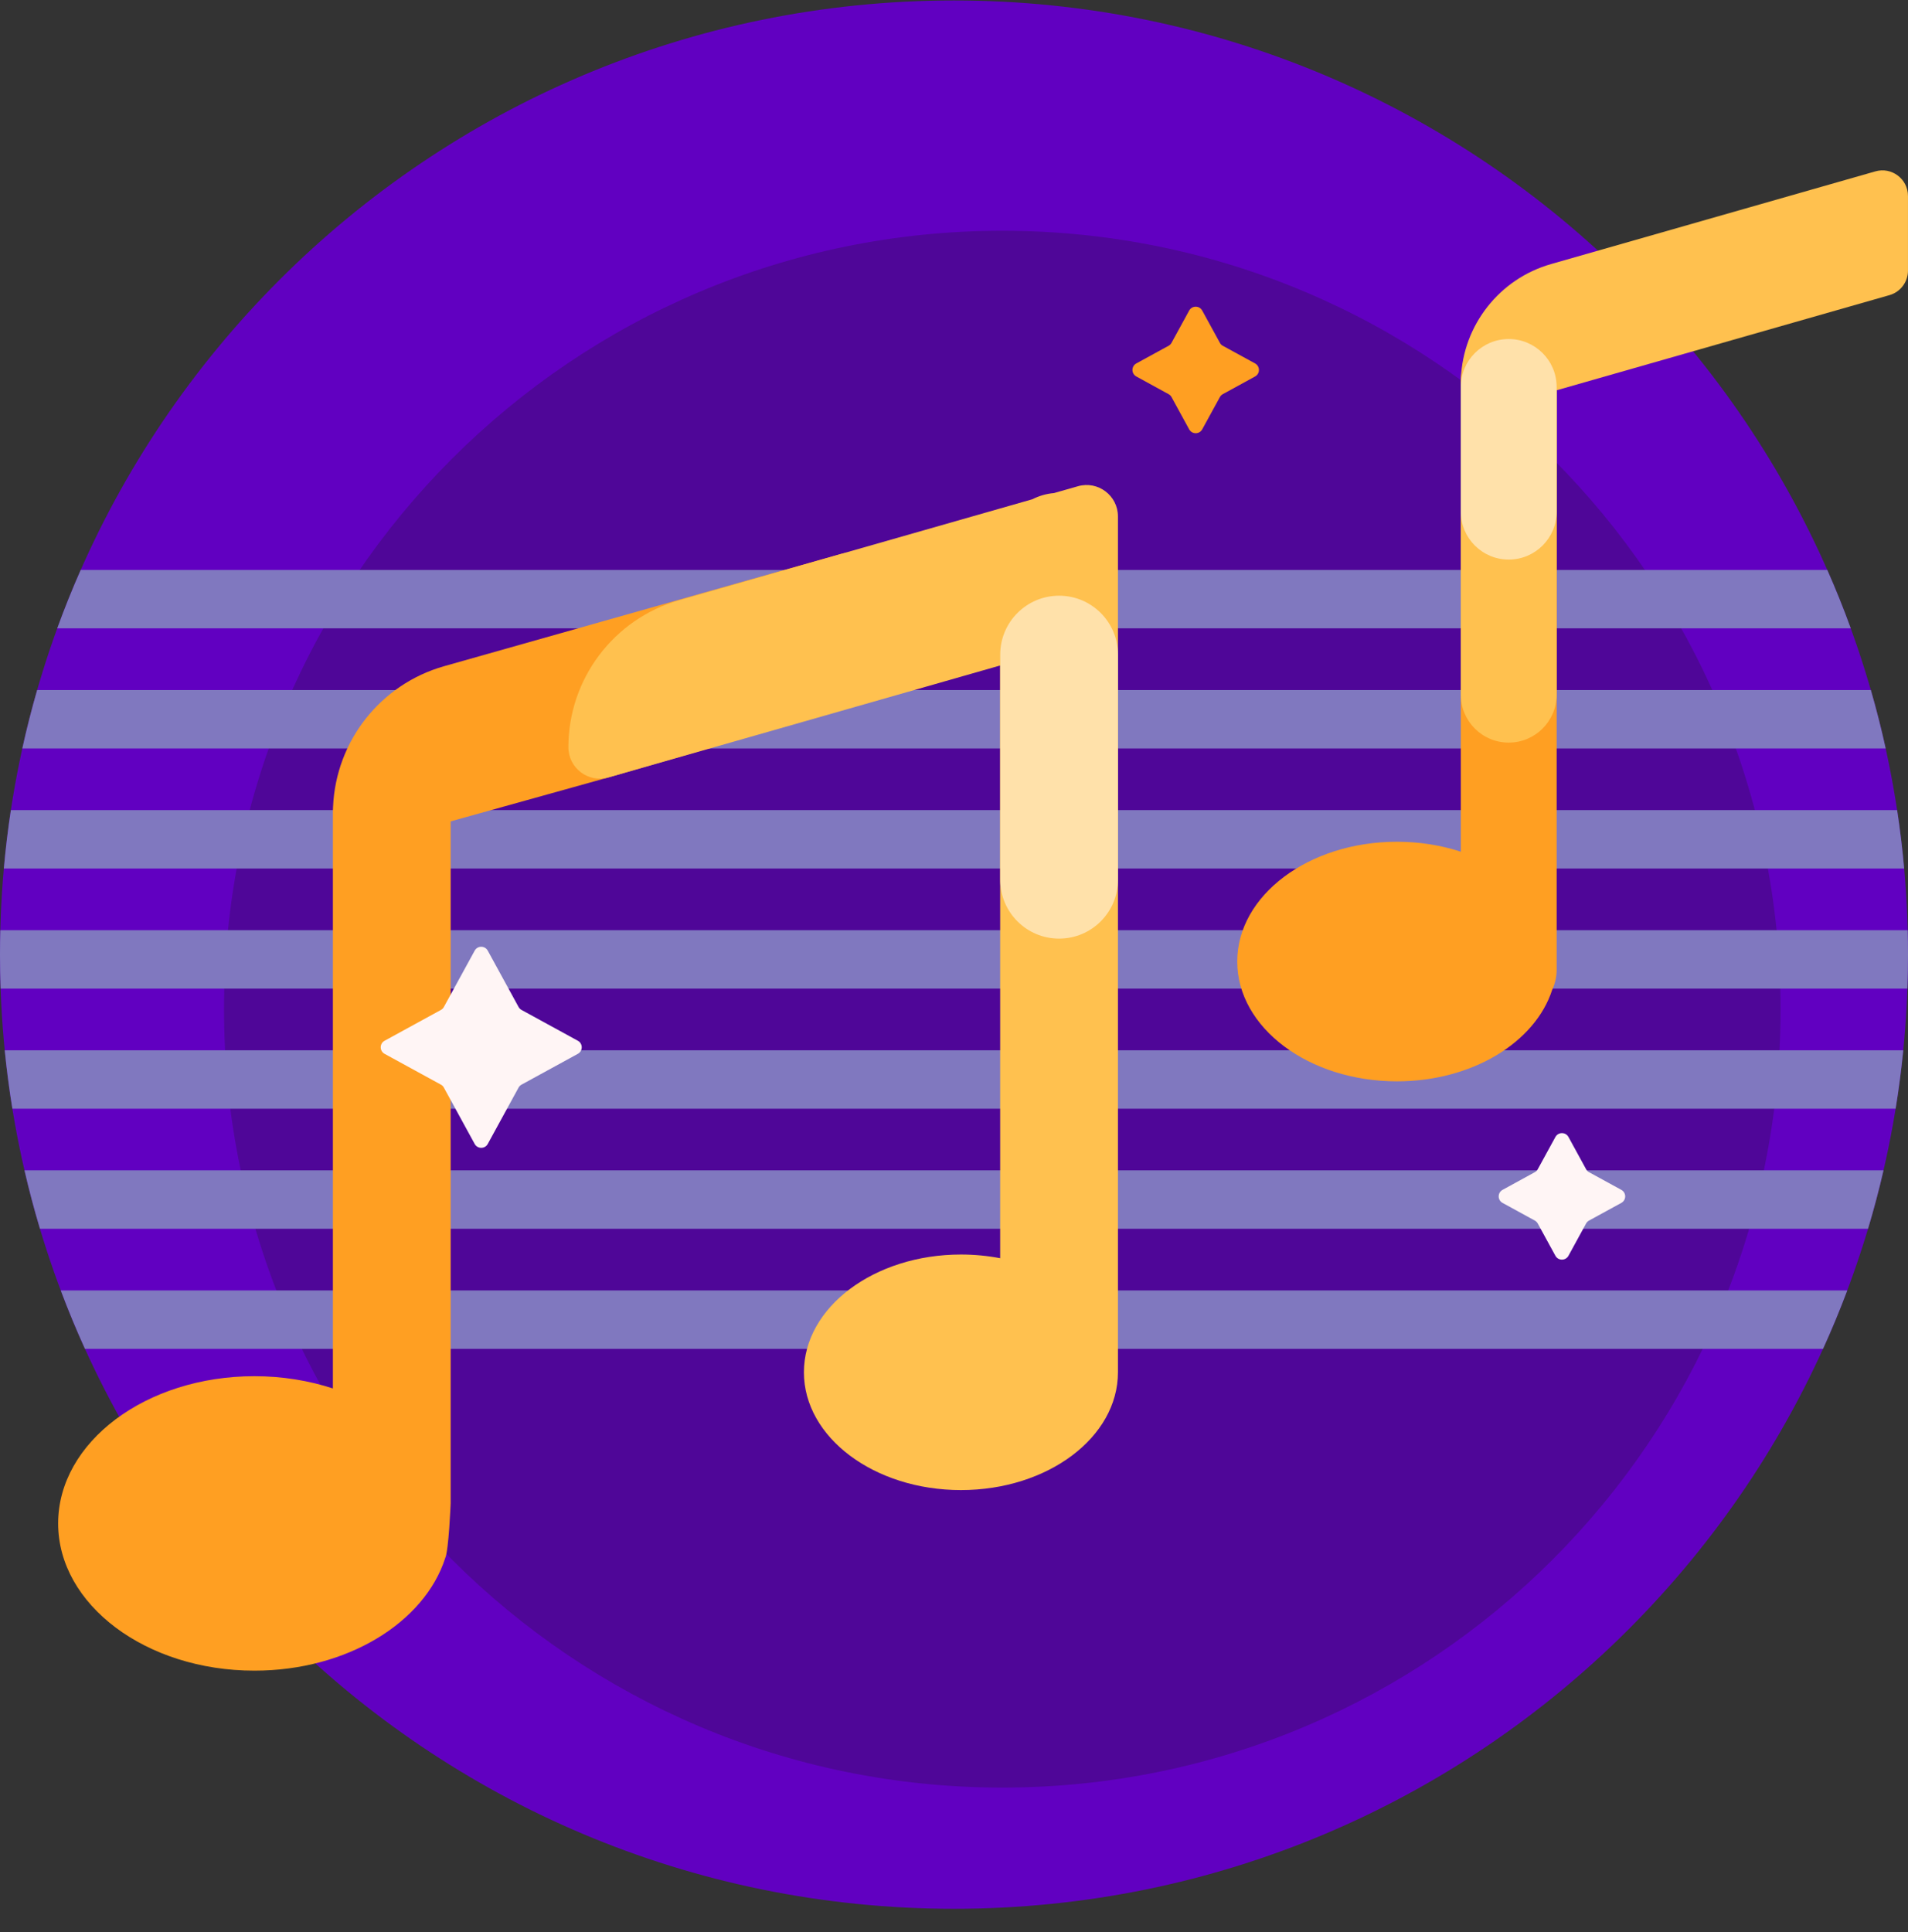 <svg width="80" height="81" viewBox="0 0 80 81" fill="none" xmlns="http://www.w3.org/2000/svg">
<rect x="0" y="0" width="80" height="81" fill="#333333" stroke="none"/>
<path d="M80 40.02C80 62.111 62.091 80.019 40 80.019C17.909 80.019 0 62.111 0 40.02C0 17.928 17.909 0.02 40 0.02C62.091 0.02 80 17.928 80 40.02Z" fill="#6100C1"/>
<path d="M74.656 42.306C74.656 60.328 60.047 74.938 42.025 74.938C24.003 74.938 9.393 60.328 9.393 42.306C9.393 24.284 24.002 9.674 42.025 9.674C60.047 9.674 74.656 24.284 74.656 42.306Z" fill="#4F0698"/>
<path d="M0.198 44.029H79.802C79.719 44.853 79.613 45.669 79.481 46.478H0.519C0.388 45.669 0.28 44.853 0.198 44.029ZM3.563 56.546H76.437C76.802 55.743 77.141 54.926 77.453 54.097H2.548C2.86 54.926 3.198 55.743 3.563 56.546ZM1.676 51.512H78.324C78.566 50.706 78.782 49.889 78.973 49.063H1.027C1.218 49.889 1.434 50.706 1.676 51.512ZM79.987 38.995H0.013C0.004 39.335 0 39.676 0 40.019C0 40.496 0.008 40.971 0.025 41.444H79.975C79.992 40.971 80 40.496 80 40.019C80 39.676 79.996 39.335 79.987 38.995ZM76.616 23.893H3.384C3.03 24.695 2.701 25.512 2.4 26.341H77.6C77.299 25.512 76.97 24.695 76.616 23.893ZM78.442 28.927H1.558C1.326 29.733 1.118 30.549 0.936 31.376H79.064C78.882 30.549 78.674 29.733 78.442 28.927ZM79.544 33.961H0.456C0.333 34.769 0.234 35.586 0.161 36.41H79.839C79.766 35.586 79.667 34.769 79.544 33.961Z" fill="#8078BF"/>
<path d="M37.001 24.422V28.267C37.001 28.855 36.611 29.372 36.046 29.533L25.641 32.554L18.896 34.433V63.027C18.896 63.027 18.814 64.998 18.668 65.314C17.798 68.023 14.546 70.036 10.667 70.036C6.122 70.036 2.438 67.273 2.438 63.864C2.438 60.456 6.122 57.692 10.667 57.692C11.837 57.692 12.95 57.876 13.958 58.206V33.992C13.958 33.933 13.961 33.874 13.965 33.817C14.084 31.071 15.947 28.692 18.61 27.931L35.282 23.216C36.123 22.976 37.001 23.547 37.001 24.422ZM63.26 13.992C62.15 13.992 61.251 14.892 61.251 16.001V35.705C60.431 35.436 59.525 35.287 58.572 35.287C54.874 35.287 51.876 37.535 51.876 40.309C51.876 43.083 54.874 45.331 58.572 45.331C61.729 45.331 64.375 43.694 65.083 41.489C65.202 41.232 65.269 40.946 65.269 40.644V16.001C65.269 14.892 64.369 13.992 63.26 13.992Z" fill="#FF9F22"/>
<path d="M46.874 21.65V57.529C46.874 60.256 43.927 62.466 40.291 62.466C36.655 62.466 33.707 60.256 33.707 57.529C33.707 54.801 36.655 52.591 40.291 52.591C40.859 52.591 41.41 52.645 41.936 52.746V27.898L25.511 32.591C24.669 32.832 23.832 32.2 23.832 31.325C23.832 28.462 25.73 25.945 28.484 25.158L43.285 20.93C43.561 20.789 43.867 20.698 44.192 20.67L45.196 20.384C46.037 20.143 46.874 20.775 46.874 21.65ZM78.633 7.184L65.034 11.07C62.867 11.689 61.351 13.625 61.254 15.859C61.251 15.906 61.249 15.954 61.249 16.002V29.122C61.249 30.231 62.148 31.131 63.258 31.131C64.368 31.131 65.267 30.231 65.267 29.122V16.361L79.222 12.373C79.682 12.242 79.999 11.822 79.999 11.343V8.215C79.999 7.503 79.318 6.989 78.633 7.184Z" fill="#FFC14F"/>
<path d="M44.406 39.348C43.043 39.348 41.938 38.243 41.938 36.88V27.442C41.938 26.078 43.043 24.973 44.406 24.973C45.77 24.973 46.875 26.078 46.875 27.442V36.88C46.875 38.243 45.77 39.348 44.406 39.348ZM63.259 23.458C64.368 23.458 65.268 22.558 65.268 21.449V16.222C65.268 15.112 64.368 14.213 63.259 14.213C62.149 14.213 61.25 15.112 61.25 16.222V21.449C61.25 22.558 62.149 23.458 63.259 23.458Z" fill="#FFE1AA"/>
<path d="M50.408 13.02L51.148 14.371C51.176 14.424 51.219 14.467 51.272 14.496L52.623 15.235C52.84 15.354 52.84 15.665 52.623 15.783L51.272 16.523C51.219 16.551 51.176 16.594 51.148 16.647L50.408 17.998C50.29 18.215 49.978 18.215 49.86 17.998L49.121 16.647C49.092 16.594 49.049 16.551 48.996 16.523L47.645 15.783C47.428 15.665 47.428 15.353 47.645 15.235L48.996 14.496C49.049 14.467 49.092 14.424 49.121 14.371L49.86 13.02C49.978 12.803 50.29 12.803 50.408 13.02Z" fill="#FF9F22"/>
<path d="M65.764 47.664L66.503 49.016C66.532 49.069 66.575 49.112 66.627 49.14L67.979 49.88C68.196 49.998 68.196 50.309 67.979 50.428L66.627 51.167C66.575 51.196 66.532 51.239 66.503 51.291L65.764 52.643C65.645 52.859 65.334 52.859 65.216 52.643L64.476 51.291C64.448 51.239 64.405 51.196 64.352 51.167L63.001 50.428C62.784 50.309 62.784 49.998 63.001 49.88L64.352 49.14C64.405 49.111 64.448 49.069 64.476 49.016L65.216 47.664C65.334 47.448 65.645 47.448 65.764 47.664ZM18.487 42.338L16.125 43.63C15.909 43.748 15.909 44.059 16.125 44.178L18.487 45.47C18.54 45.498 18.583 45.541 18.611 45.594L19.903 47.956C20.022 48.172 20.333 48.172 20.451 47.956L21.743 45.594C21.772 45.541 21.815 45.498 21.867 45.47L24.229 44.178C24.446 44.059 24.446 43.748 24.229 43.63L21.867 42.338C21.815 42.309 21.772 42.266 21.743 42.214L20.451 39.852C20.333 39.635 20.021 39.635 19.903 39.852L18.611 42.214C18.583 42.266 18.54 42.309 18.487 42.338Z" fill="#FFF5F5"/>
</svg>
